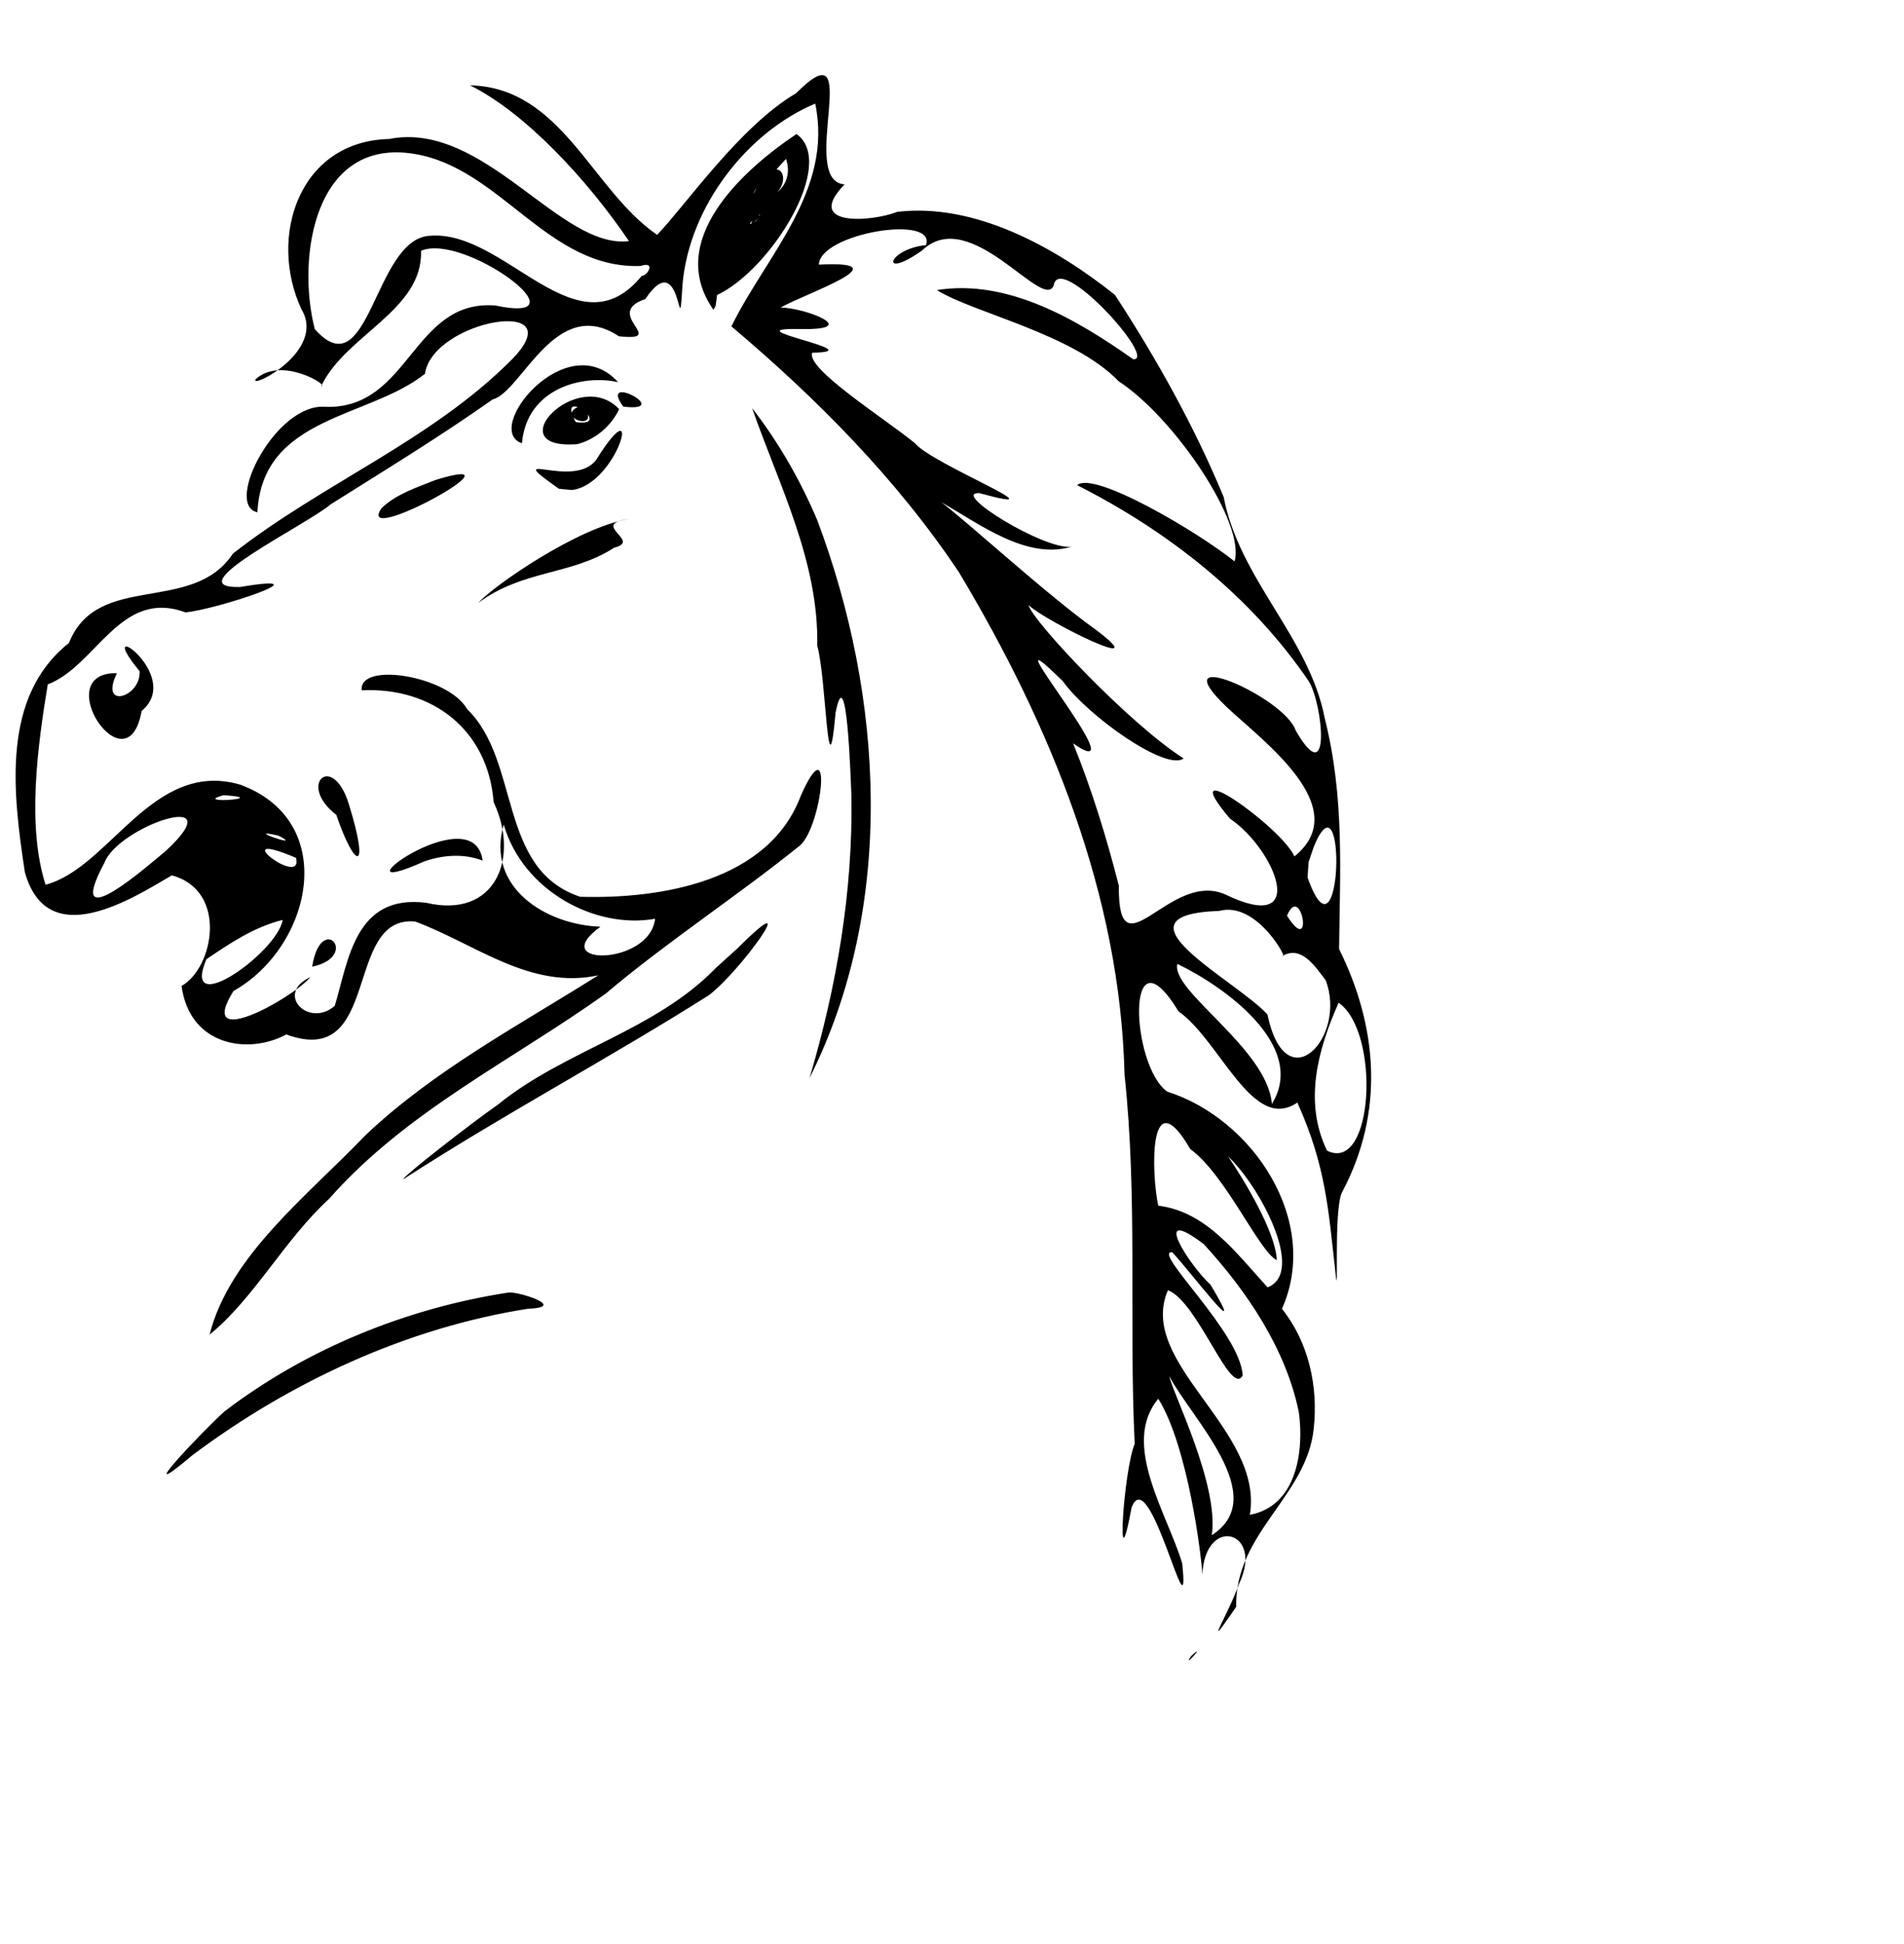 <?xml version="1.0" encoding="UTF-8" standalone="no"?>
<svg
   xmlns:dc="http://purl.org/dc/elements/1.1/"
   xmlns:cc="http://creativecommons.org/ns#"
   xmlns:rdf="http://www.w3.org/1999/02/22-rdf-syntax-ns#"
   xmlns:svg="http://www.w3.org/2000/svg"
   xmlns="http://www.w3.org/2000/svg"
   xmlns:sodipodi="http://sodipodi.sourceforge.net/DTD/sodipodi-0.dtd"
   xmlns:inkscape="http://www.inkscape.org/namespaces/inkscape"
   enable-background="new 0 0 2551.18 1700.79"
   height="139.978mm"
   width="137.132mm"
   id="svg2"
   version="1.1"
   inkscape:version="0.91 r13725"
   sodipodi:docname="@Perd_singlepath.svg">
  <sodipodi:namedview
     pagecolor="#ffffff"
     bordercolor="#666666"
     borderopacity="1"
     objecttolerance="10"
     gridtolerance="10"
     guidetolerance="10"
     inkscape:pageopacity="0"
     inkscape:pageshadow="2"
     inkscape:window-width="1600"
     inkscape:window-height="837"
     id="namedview7"
     showgrid="false"
     inkscape:zoom="1.2863331"
     inkscape:cx="98.603578"
     inkscape:cy="240.01309"
     inkscape:window-x="-8"
     inkscape:window-y="-8"
     inkscape:window-maximized="1"
     inkscape:current-layer="g7513" />
  <defs
     id="defs61" />
  <g
     id="g7513"
     transform="matrix(-2.878,-0.195,0.195,-2.878,365.673,452.902) ">
<CNC reverse="yes" correction="none"/>
    <path
       d="m 105.524,64.583 c -1.745,-1.353 -0.418,2.553 0,0 z M 79.67,113.666 c 3.055,-1.294 -2.344,-2.636 0,0 z m -15.138,20.011 c -4.31,1.574 -1.648,6.194 0.339,1.044 0.549,-0.115 1.102,-2.173 -0.339,-1.044 z m 0.229,-1.379 c 0.823,-1.646 -1.637,1.395 0,0 z M 99.097,74.553 c 1.854,4.939 5.069,1.584 1.137,-1.027 -2.14,-5.114 -3.557,-5.24 -1.137,1.027 z M 80.975,29.651 c 9.518,-2.127 18.687,-6.603 26.004,-13.025 1.924,-1.995 8.477,-9.875 2.69,-4.28 -8.769,7.532 -19.378,13.354 -30.645,15.905 -3.801,0.399 1.121,1.595 1.951,1.4 z m -0.84,75.948 c -4.335,0.793 -6.175,10.603 -2.122,3.02 1.928,-3.067 9.28,0.649 3.344,-2.983 l -1.223,-0.037 0,0 z m -3.677,10.446 c 5.214,5.034 12.505,-5.339 8.666,-6.365 -0.116,5.306 -5.4,6.886 -8.666,6.365 z m 3.73,-4.029 c 2.205,3.422 -3.777,-0.25 0,0 z m -4,1.5 c 4.177,3.839 11.292,-4.672 3.716,-3.566 -1.684,0.558 -3.072,1.92 -3.716,3.566 z M 9.754,13.458 c -0.801,8.117 11.657,13.557 9.145,20.618 -2.881,-0.869 -6.596,-9.721 -7.582,-7.543 0.482,4.022 9.424,11.177 7.42,11.149 -1.845,-1.705 -8.048,-8.908 -3.803,-2.803 2.055,1.61 6.294,7.301 0.891,3.77 C 11.44,34.477 7.409,29.288 5.795,23.423 5.042,19.79 5.402,14.572 9.754,13.457 m 3.455,-2.157 c -0.386,4.775 4.64,13.209 5.005,14.685 C 15.947,22.239 7.801,15.286 13.208,11.301 Z m 7.14,30.672 c 0.863,2.995 1.738,12.015 -2.654,5.534 -3.49,-2.189 -7.116,-9.189 -8.853,-9.909 0.329,3.294 5.489,9.803 5.278,9.481 C 11.04,44.613 5.98,36.655 9.533,34.985 12.64,37.92 15.731,41.722 20.348,41.973 Z m 10.968,42.979 c -6.922,-4.137 9.866,13.1 1.35,5.773 C 30.129,87.633 22.386,82.891 20.813,84.234 26.114,87.117 35.901,96.173 36.397,97.687 c -1.667,-1.41 -12.709,-5.947 -6.483,-1.889 4.895,3.02 12.81,9.369 15.358,11.012 -3.75,-1.805 -8.416,-4.915 -12.548,-3.357 2.506,-0.531 11.867,4.426 8.996,4.45 -8.461,-1.709 4.622,2.397 6.403,4.293 2.978,2.12 10.791,6.331 10.24,7.862 -5.942,0.497 8.111,1.837 1.287,2.149 -5.925,0.291 -0.376,2.027 1.982,1.904 -2.323,1.521 -11.282,5.23 -3.328,4.279 0.113,2.956 -10.776,5.52 -9.959,2.522 3.631,-0.618 4.182,-3.683 0.321,-0.518 -4.251,4.633 -11.766,-5.03 -12.603,-2.472 -0.285,3.293 -10.321,-6.4 -7.956,-6.434 5.535,3.373 12.331,6.786 18.924,5.261 -3.568,-1.919 -13.066,-3.228 -17.697,-7.424 -5.524,-3.102 -12.88,-12.608 -12.057,-16.216 3.646,2.553 13.859,7.677 15.305,6.169 -8.87,-3.755 -17.116,-9.37 -23.082,-17.009 -1.458,-2.097 -2.823,-10.32 0.944,-4.678 1.301,3.117 13.35,7.355 6.647,1.762 -3.609,-2.97 -12.702,-8.649 -7.338,-13.631 1.472,2.73 12.269,9.291 6.316,3.145 -4.432,-2.572 -8.363,-10.524 -0.032,-7.164 5.397,1.942 9.569,-8.495 10.064,0.142 1.471,4.469 3.158,8.873 5.214,13.108 M 8.012,76.691 C 5.387,84.716 4.482,64.802 8.387,73.825 l -0.003,1.456 -0.373,1.411 z m 2.065,-6.602 c -1.129,3.351 -2.846,-3.879 0,0 z M 6.028,64.271 C 3.612,59.07 8.995,52.461 11.287,60.668 14.467,63.708 27.156,69.007 16.471,70.112 12.943,71.316 9.535,65.695 10.234,66.282 8.502,67.438 7.053,65.416 6.028,64.271 Z M 4.661,62.229 C 0.518,59.736 0.255,46.347 4.809,48.229 7.347,52.674 6.315,57.694 4.661,62.229 Z M 10.299,52.279 c 0.779,5.192 10.253,9.972 9.796,12.573 -4.455,-1.766 -12.824,-6.857 -9.796,-12.573 z m 64.609,73.93 c 5.602,-7.915 13.164,3.548 20.253,2.41 5.215,-0.702 4.647,-14.948 10.195,-9.515 2.208,6.719 1.224,18.08 -8.292,17.126 -8.191,-0.786 -13.288,-10.009 -21.981,-9.102 -1.469,0.6 -0.695,-0.911 -0.176,-0.918 M 121.758,67.522 c -1.048,3.531 -11.723,7.946 -5.756,1.569 1.393,-1.323 9.232,-9.25 5.756,-1.569 z m -10.777,7.126 c -4.75,0.034 3.073,-1.074 0,0 z m -7.236,-5.436 c -0.908,-2.904 7.109,2.473 -3e-5,2.04e-4 m 1.813,1.984 c -2.791,-1.19 3.69,0.575 0,0 z m -0.953,-7.908 c 0.312,-3.122 8.992,-10.165 6.937,-4.192 -2.12,1.663 -4.335,3.369 -6.937,4.192 z m -20.2,10.385 c -2.229,-6.12 -9.3,-9.287 -14.85,-7.902 0.182,-4.469 10.034,-5.203 5.089,-1.096 5.155,-0.172 11.068,2.965 9.762,8.998 z M 8.045,33.052 c -3.127,8.512 3.963,17.717 12.188,19.714 3.604,2.213 5.053,15.568 -0.553,7.628 C 15.568,57.906 11.929,49.376 7.912,52.568 4.822,46.805 4.304,42.641 3.275,37.011 c -0.68,-4 0.622,5.869 -0.168,7.451 -3.452,7.737 -2.306,15.7 1.853,22.825 0.423,7.375 0.442,14.295 2.823,21.629 1.986,7.529 8.918,12.527 10.928,20.184 3.17,6.399 7.213,12.624 11.53,18.335 5.912,4.098 13.787,7.793 21.026,6.423 2.339,-1.113 8.762,-2.029 5.128,2.253 4.505,-0.023 -1,15.358 5.134,8.28 5.101,-3.474 9.697,-11.259 12.193,-14.228 6.483,3.834 9.892,13.27 18.57,12.881 -5.454,-2.258 -11.741,-8.251 -15.956,-13.647 6.414,-1.252 14.411,10.453 23.238,8.08 8.485,-0.782 10.778,-10.009 7.166,-16.583 -2.665,-3.81 4.456,-7.938 3.855,-6.875 -2.312,2.406 -7.051,-0.224 -6.216,-0.215 -1.961,4.945 -9.1,7.777 -8.528,13.347 -3.876,2.041 -16.401,-5.948 -7.335,-4.67 7.845,0.069 7.382,-10.319 15.31,-10.622 4.7,0.115 8.985,-9.894 5.763,-10.363 0.161,9.114 -9.908,9.544 -14.893,14.106 -0.399,5.169 -13.697,8.351 -8.021,1.822 7.054,-8.091 17.029,-12.834 24.961,-19.98 3.427,-6.038 12.628,-2.505 14.863,-9.452 5.994,-5.454 4.376,-14.29 2.686,-21.864 -2.63,-7.406 -10.155,-1.881 -13.855,0.647 -5.416,-1.087 -4.526,-8.453 -1.621,-10.348 -1.139,-5.585 -6.699,-6.079 -10.173,-3.9 C 94.308,49.83 98.95,64.163 92.115,63.98 86.311,62.253 80.873,58.279 74.546,60.083 81.693,54.862 89.399,50.114 95.474,43.511 100.431,37.558 107.475,31.358 108.844,23.785 c -3.947,3.673 -6.466,9.446 -10.391,13.549 -6.686,8.722 -16.358,14.197 -24.708,21.058 -5.538,5.361 -11.806,10.053 -17.405,15.238 -1.911,2.047 -2.305,11.677 0.272,4.673 2.464,-8.311 12.555,-10.646 20.132,-10.94 7.987,2.066 6.436,12.366 11.847,16.948 1.974,3.01 10.522,3.807 10.039,1.094 -6.591,0.77 -12.145,-2.894 -13.131,-9.684 -2.844,-5.105 -0.904,-10.996 5.702,-9.907 6.79,0.391 6.949,-5.929 7.958,-10.289 2.299,-2.277 5.765,0.755 2.474,2.556 1.561,-2.136 10.365,-7.815 7.157,-1.803 -7.116,4.666 -8.964,16.681 0.718,19.481 8.399,1.805 11.726,-8.69 17.652,-10.673 2.131,5.41 1.647,12.835 1.069,18.873 -4.479,2.064 -6.187,9.514 -12.511,7.657 -2.916,0.469 -13.279,4.712 -4.978,2.739 6.196,-0.6 -5.931,6.306 -8.001,8.359 -4.905,3.573 -9.867,7.077 -14.579,10.905 -2.692,0.879 -5.246,10.3 -11.476,6.755 -4.815,-0.195 1.759,1.994 -2.26,3.672 -3.14,5.476 -3.469,-4.76 -3.405,1.468 -0.086,7.561 -5.202,14.941 -11.346,18.011 -2.253,-8.078 3.626,-14.557 6.473,-21.505 C 57.65,115.786 49.579,108.676 43.148,100.318 33.588,86.552 25.907,70.996 24.361,54.094 22.331,42.63 22.384,30.946 21.049,19.404 21.932,16.854 21.888,5.157 20.934,13.39 19.533,17.993 14.48,0.668 15.808,8.438 17.522,13.041 22.38,19.296 19.115,23.798 16.015,19.514 14.027,9.181 13.844,7.516 13.971,13.22 8.242,12.066 10.344,6.86 11.102,4.042 13.567,-0.546 10.451,4.71 11.083,11.612 4.484,15.592 4.29,21.998 4.121,25.967 5.322,30.094 8.045,33.052 M 101.533,59.072 c -4.522,1.292 -0.468,5.31 0,0 z m -3.612,43.611 c 2.426,-4.04 -13.867,6.448 -4.886,2.988 1.698,-0.828 3.593,-1.56 4.886,-2.988 z M 12.698,31.334 c -0.006,-0.017 -0.006,-0.017 0,0 z m 55.148,92.058 c 0.056,0.016 0.056,0.016 0,0 z M 81.217,97.519 c 0.028,-0.006 0.028,-0.006 0,0 z m -5.459,2.93 c -2.581,0.804 2.51,2.016 -1.158,2.788 4.792,-1.168 12.236,-7.112 13.631,-8.867 -4.062,3.451 -8.6,3.18 -12.472,6.08 z m -13.686,37.688 c -1.76,-4.325 6.231,-5.652 1.095,-1.376 -0.366,0.458 -0.73,0.918 -1.095,1.376 z m 2.45,-6.065 c 1.677,-1.206 -1.344,1.922 0,0 z m 3.175,-7.192 c -4.877,2.69 -10.489,13.187 -6.453,15.663 4.913,-3.791 11.687,-10.899 6.696,-17.078 l -0.18,0.405 -0.063,1.01 0,0 z m 8.117,-11.104 c -4.896,-0.241 2.652,3.158 0,0 z M 14.369,-0.201 c 0.92,-1.509 -1.531,1.582 3e-5,3.02e-6 M 63.673,114.456 c -3.044,-7.134 -7.263,-14.014 -7.646,-21.953 -1.054,-2.852 -1.966,-14.726 -2.152,-6.194 -0.69,5.402 -1.832,-5.92 -2.024,-7.758 -0.76,-8.967 0.18,-18.014 2.14,-26.776 -7.037,16.776 -4.549,36.331 2.833,52.547 1.846,3.647 4.128,7.08 6.848,10.133 m 28.689,-75.442 0.179,-0.074 -0.179,0.074 -2e-6,0 z M 63.501,61.548 c 5.312,-6.311 13.681,-8.702 19.664,-14.273 2.366,-1.894 8.504,-7.378 8.44,-7.637 -8.981,6.723 -18.554,12.661 -27.589,19.267 -2.825,2.436 -8.436,11.497 -2.424,4.624 0.637,-0.66 1.272,-1.321 1.909,-1.98 z M 111.301,51.238 c 0.01,0.002 0.01,0.002 0,0 z M 86.161,70.143 c 1.264,6.236 14.626,-5.293 5.477,-0.439 -1.71,0.726 -3.678,1.012 -5.477,0.439 z M 3.342,34.55 c 0.001,0.065 0.001,0.065 0,0 z m 84.834,77.379 c 0.025,-0.035 0.025,-0.035 0,0 z M 121.786,85.456 c 6.536,-0.324 -1.729,-11.081 -2.567,-3.392 -3.848,3.658 5.502,9.053 0.446,3.727 -0.312,-2.459 3.6,-3.926 2.121,-0.336 M 114.024,57.239 c 0.006,0.029 0.006,0.029 0,0 "
       id="path57"
       inkscape:connector-curvature="0" />
  </g>
</svg>










